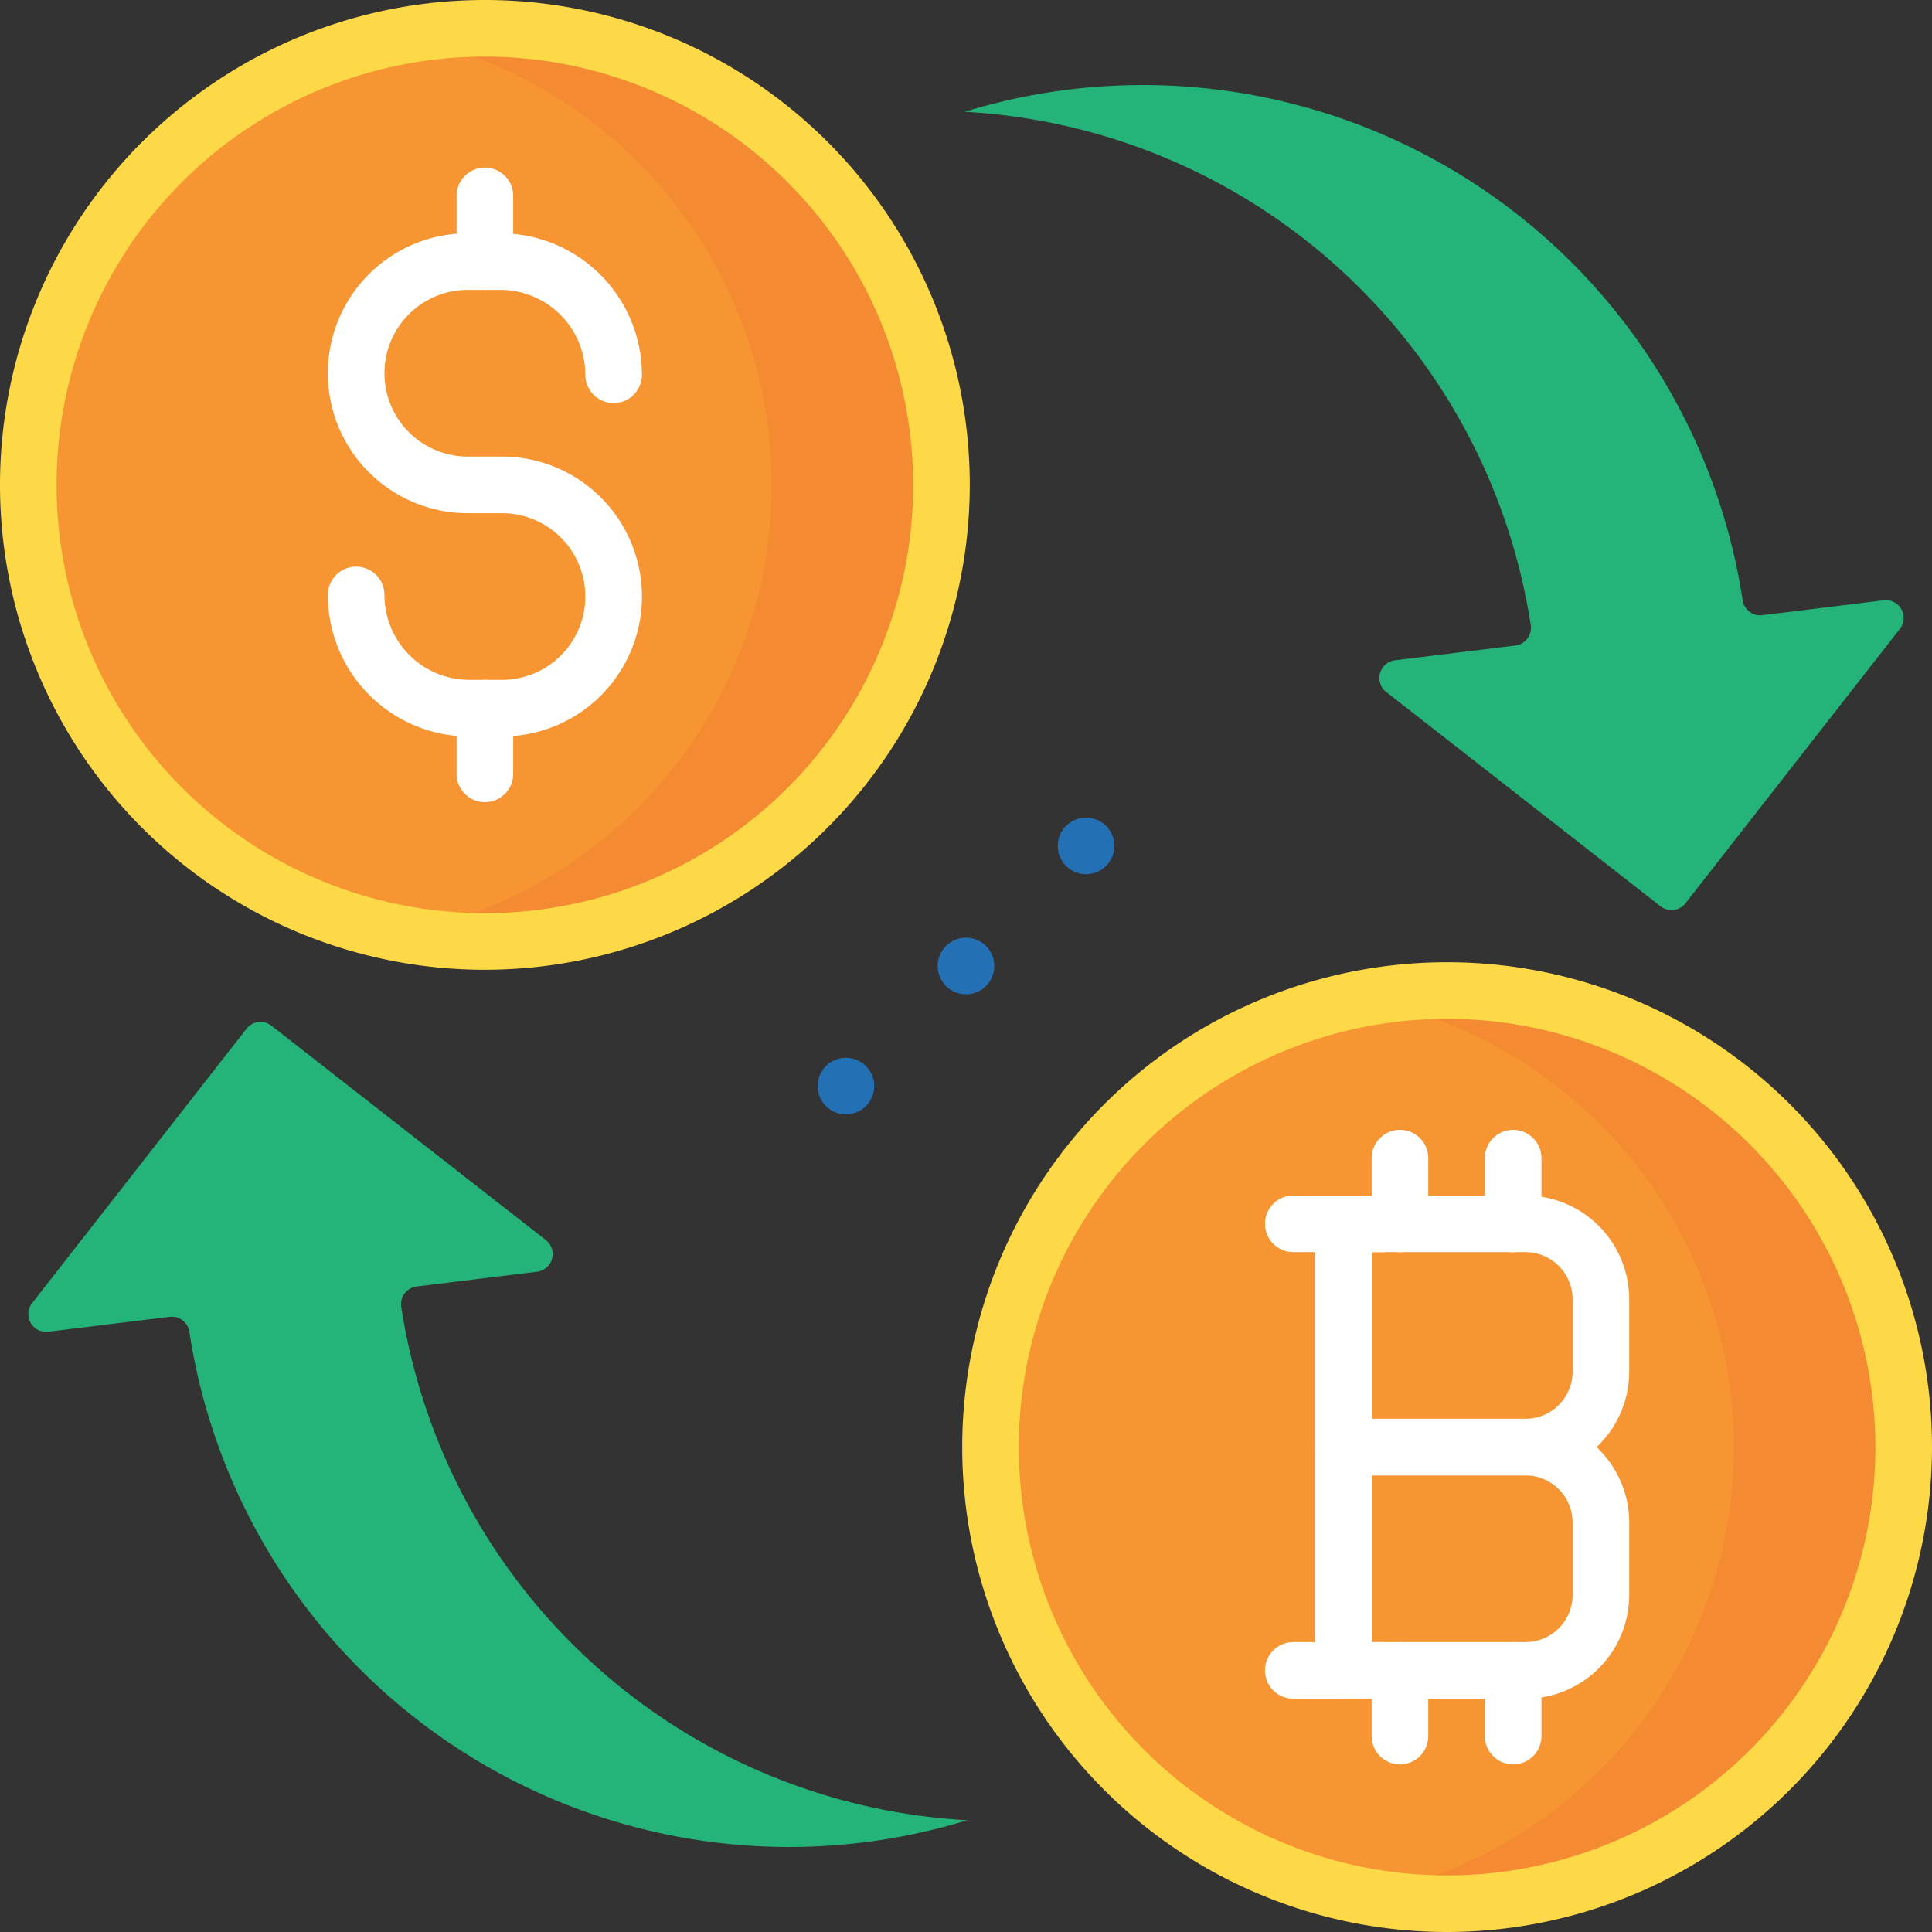 <svg xmlns="http://www.w3.org/2000/svg" viewBox="0 0 512 512" id="currency-conversion">
  <rect x="0" y="0" width="512" height="512" fill="#333333" stroke="none"/>
  <circle cx="128.5" cy="128.5" r="121" fill="#f69531"></circle>
  <path fill="#f48a31" d="M128.5,7.5A121.161,121.161,0,0,0,106,9.606a121.005,121.005,0,0,1,0,237.787A121.002,121.002,0,1,0,128.5,7.5Z"></path>
  <path fill="#fed947" d="M128.5,257A128.5,128.5,0,1,1,257,128.5,128.645,128.645,0,0,1,128.5,257Zm0-242A113.5,113.5,0,1,0,242,128.5,113.629,113.629,0,0,0,128.5,15Z"></path>
  <circle cx="256" cy="256" r="7.5" fill="#2370b5"></circle>
  <circle cx="224.18" cy="287.82" r="7.5" fill="#2370b5"></circle>
  <circle cx="287.82" cy="224.18" r="7.5" fill="#2370b5"></circle>
  <path fill="#fff" d="M124.386,195.173a37.5,37.5,0,0,1-37.499-37.5,7.5,7.5,0,0,1,15,0,22.5,22.5,0,0,0,22.499,22.5h.003l8.643-.001a22.087,22.087,0,0,0-.003-44.175l-9.066-.001a37.086,37.086,0,0,1,.013-74.172h8.639a37.542,37.542,0,0,1,37.5,37.5,7.5,7.5,0,0,1-15,0,22.526,22.526,0,0,0-22.5-22.5h-8.639a22.086,22.086,0,0,0-.011,44.172l9.067.001a37.087,37.087,0,0,1,.002,74.175l-8.643.001Z"></path>
  <path fill="#fff" d="M128.5 76.824a7.5 7.5 0 0 1-7.5-7.5V51.919a7.5 7.5 0 1 1 15 0V69.324A7.5 7.5 0 0 1 128.5 76.824zM128.5 212.581a7.5 7.5 0 0 1-7.5-7.5V187.676a7.5 7.5 0 0 1 15 0v17.405A7.5 7.5 0 0 1 128.5 212.581z"></path>
  <circle cx="383.5" cy="383.5" r="121" fill="#f69531"></circle>
  <path fill="#f48a31" d="M383.5,262.5a121.161,121.161,0,0,0-22.5,2.106,121.005,121.005,0,0,1,0,237.787A121.002,121.002,0,1,0,383.5,262.5Z"></path>
  <path fill="#fed947" d="M383.5,512A128.5,128.5,0,1,1,512,383.5,128.645,128.645,0,0,1,383.5,512Zm0-242A113.5,113.5,0,1,0,497,383.5,113.629,113.629,0,0,0,383.5,270Z"></path>
  <path fill="#fff" d="M404.261,450.176H356.034a7.5,7.5,0,0,1-7.5-7.5V383.5a7.5,7.5,0,0,1,7.5-7.5h48.227a27.531,27.531,0,0,1,27.5,27.5v19.176A27.531,27.531,0,0,1,404.261,450.176Zm-40.727-15h40.727a12.514,12.514,0,0,0,12.5-12.5V403.5a12.514,12.514,0,0,0-12.5-12.5H363.534Z"></path>
  <path fill="#fff" d="M404.261,391H356.034a7.5,7.5,0,0,1-7.5-7.5V324.324a7.5,7.5,0,0,1,7.5-7.5h48.227a27.531,27.531,0,0,1,27.5,27.5V363.5A27.531,27.531,0,0,1,404.261,391Zm-40.727-15h40.727a12.514,12.514,0,0,0,12.5-12.5V344.324a12.514,12.514,0,0,0-12.5-12.5H363.534Z"></path>
  <path fill="#fff" d="M371 331.824a7.5 7.5 0 0 1-7.5-7.5V306.919a7.5 7.5 0 0 1 15 0v17.405A7.5 7.5 0 0 1 371 331.824zM401 331.824a7.5 7.5 0 0 1-7.5-7.5V306.919a7.5 7.5 0 0 1 15 0v17.405A7.5 7.5 0 0 1 401 331.824zM371 467.581a7.5 7.5 0 0 1-7.5-7.5V442.676a7.5 7.5 0 1 1 15 0v17.405A7.5 7.5 0 0 1 371 467.581zM401 467.581a7.5 7.5 0 0 1-7.5-7.5V442.676a7.5 7.5 0 1 1 15 0v17.405A7.5 7.5 0 0 1 401 467.581z"></path>
  <path fill="#fff" d="M366.478 450.176H342.739a7.5 7.5 0 0 1 0-15h23.738a7.5 7.5 0 0 1 0 15zM366.478 331.824H342.739a7.5 7.5 0 0 1 0-15h23.738a7.5 7.5 0 0 1 0 15z"></path>
  <path fill="#24b378" d="M405.664 165.673A160.71 160.71 0 0 0 255.65 29.621a160.791 160.791 0 0 1 206.171 129.444 4.702 4.702 0 0 0 5.223 3.963l32.157-3.948a4.711 4.711 0 0 1 4.287 7.577L446.678 239.37a4.711 4.711 0 0 1-6.613.812l-72.713-56.81a4.711 4.711 0 0 1 2.326-8.389l31.895-3.916A4.72 4.72 0 0 0 405.664 165.673zM106.336 346.327A160.71 160.71 0 0 0 256.35 482.379a160.791 160.791 0 0 1-206.171-129.444 4.702 4.702 0 0 0-5.223-3.963l-32.157 3.948a4.711 4.711 0 0 1-4.287-7.577L65.322 272.63a4.711 4.711 0 0 1 6.613-.812l72.713 56.81a4.711 4.711 0 0 1-2.326 8.389l-31.895 3.916A4.72 4.72 0 0 0 106.336 346.327z"></path>
</svg>

